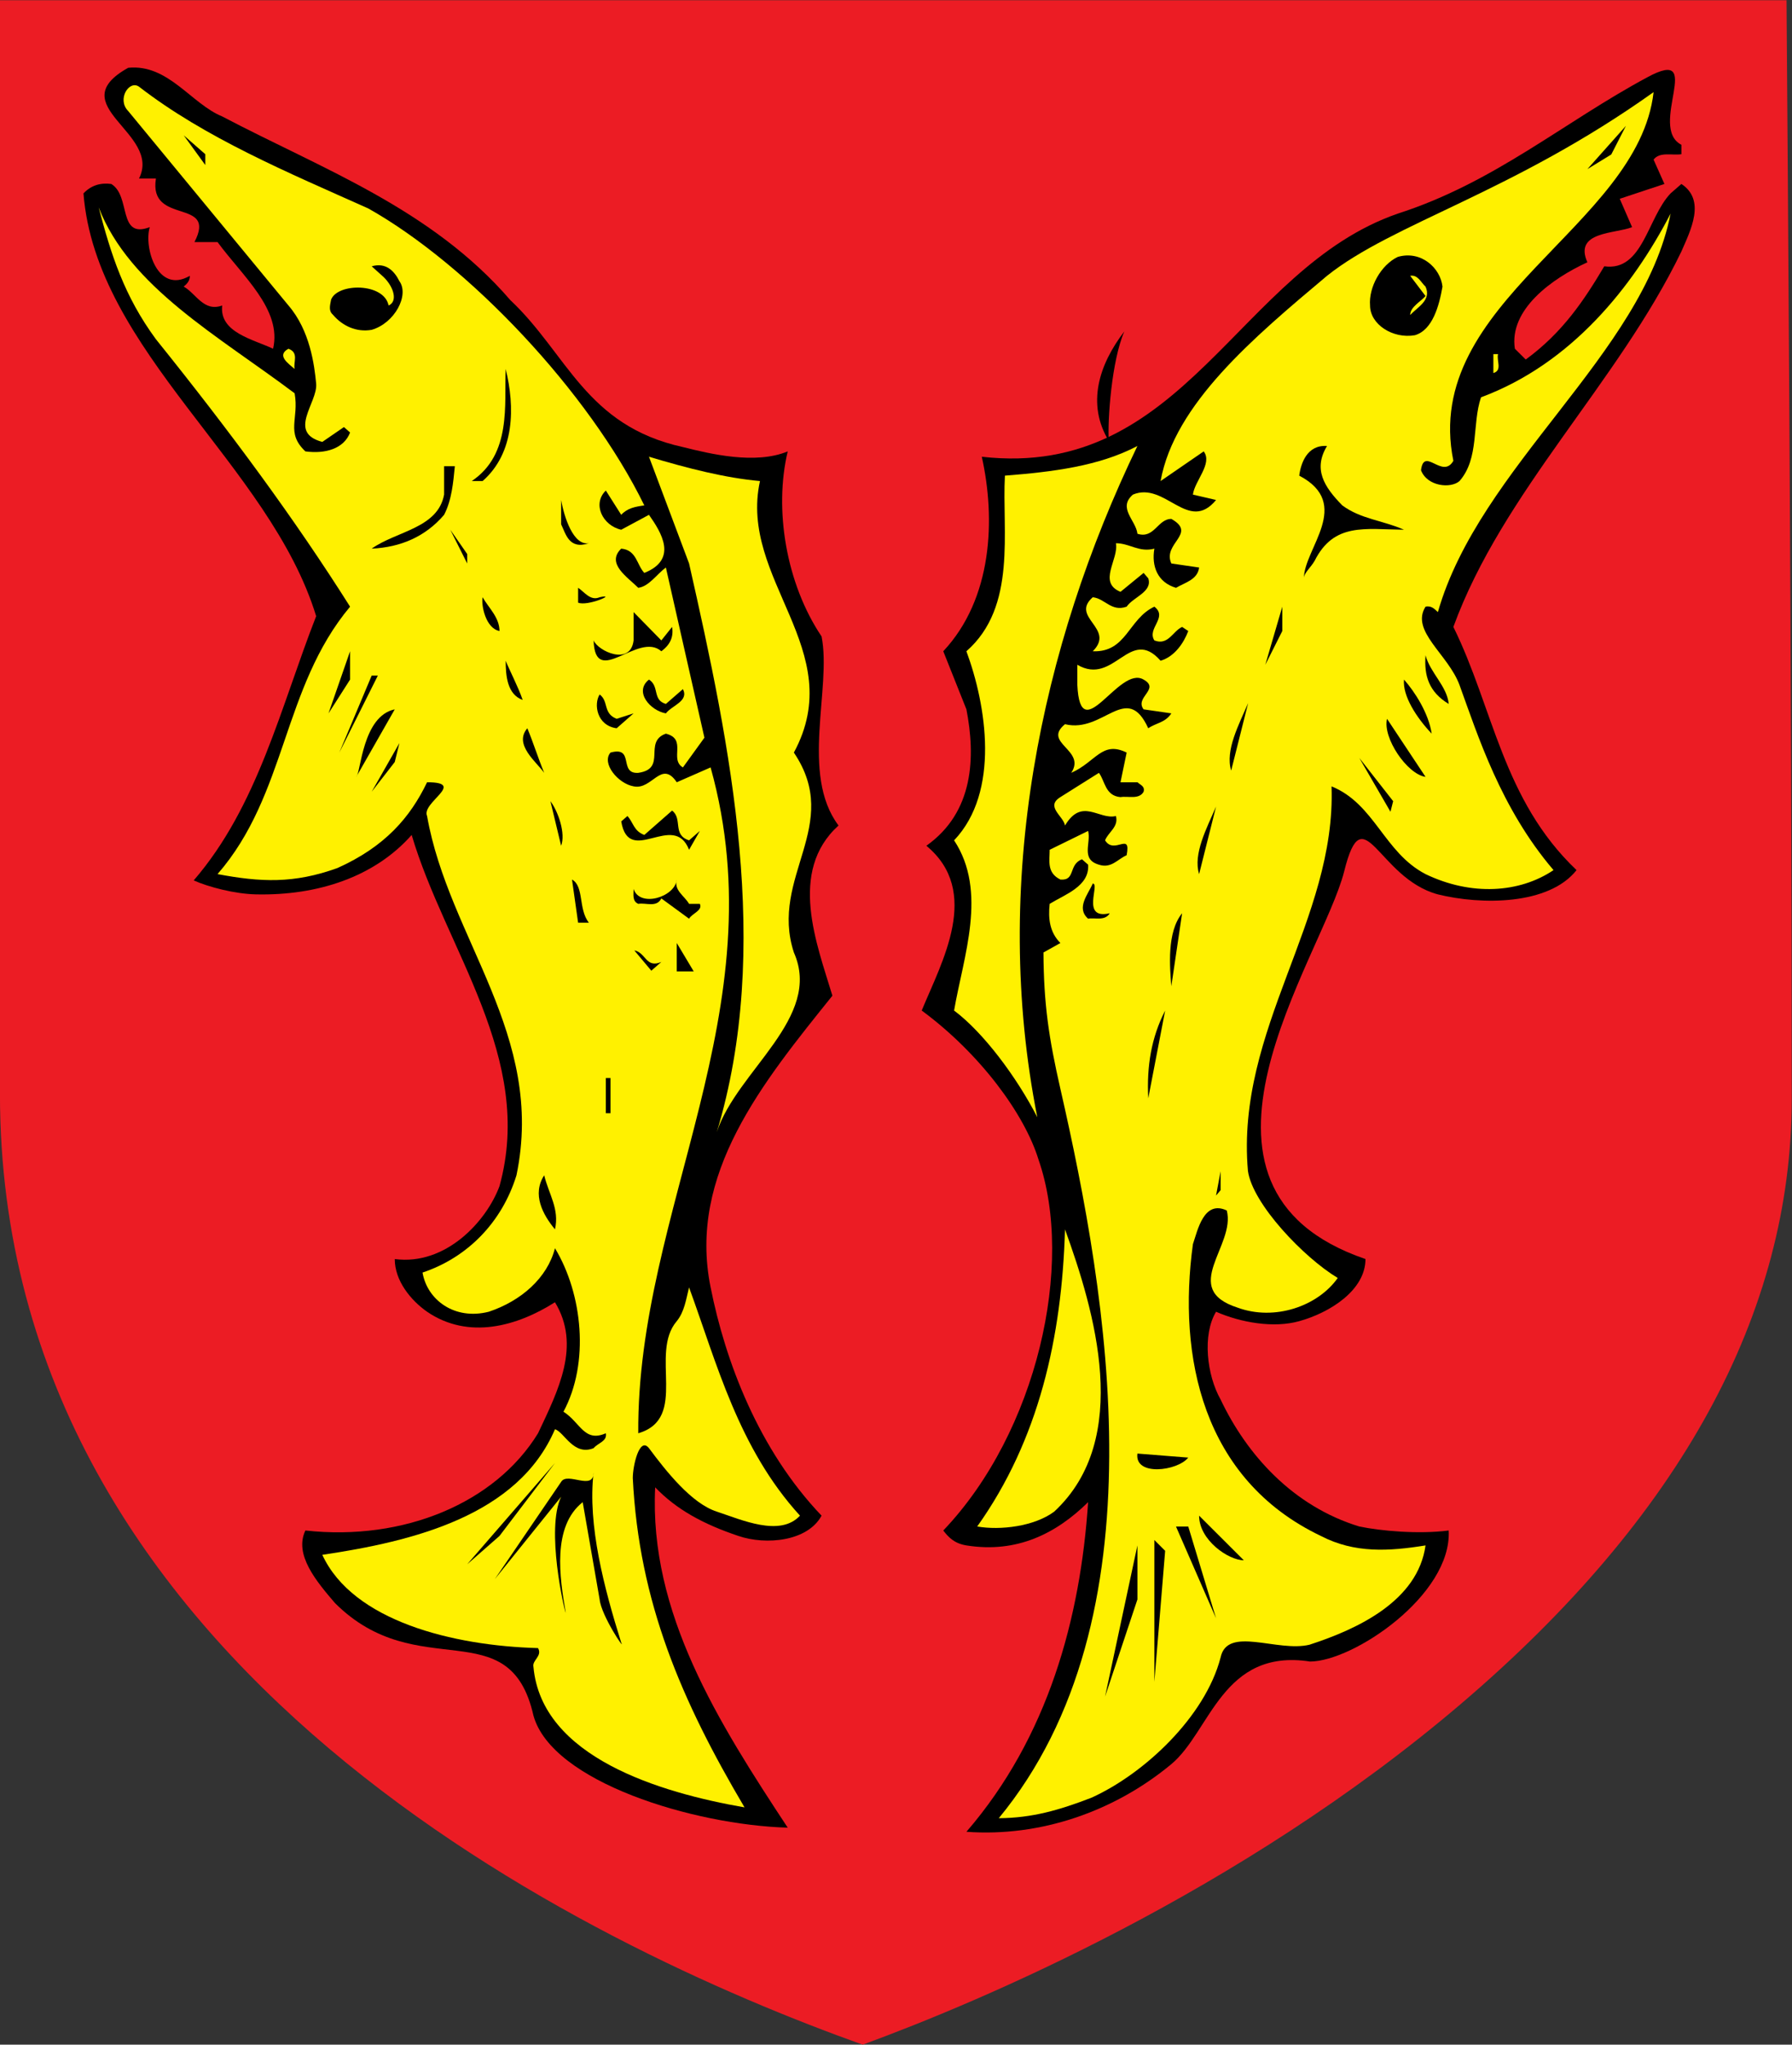<?xml version="1.0" encoding="UTF-8" standalone="no"?>
<svg
   xmlns:dc="http://purl.org/dc/elements/1.1/"
   xmlns:cc="http://creativecommons.org/ns#"
   xmlns:rdf="http://www.w3.org/1999/02/22-rdf-syntax-ns#"
   xmlns:svg="http://www.w3.org/2000/svg"
   xmlns="http://www.w3.org/2000/svg"
   xmlns:sodipodi="http://sodipodi.sourceforge.net/DTD/sodipodi-0.dtd"
   xmlns:inkscape="http://www.inkscape.org/namespaces/inkscape"
   width="158.696mm"
   height="181.011mm"
   viewBox="0 0 158.696 181.011"
   version="1.1"
   id="svg8"
   inkscape:version="1.0.1 (3bc2e813f5, 2020-09-07)"
   sodipodi:docname="admin_orbe.svg">
  <rect x="0" y="0" width="158.696" height="181.011" fill="#333333" stroke="none"/>
  <defs
     id="defs2">
    <clipPath
       clipPathUnits="userSpaceOnUse"
       id="clipPath849">
      <path
         d="M 0,155.835 H 240.945 V 0 H 0 Z"
         id="path847" />
    </clipPath>
    <clipPath
       clipPathUnits="userSpaceOnUse"
       id="clipPath1448">
      <path
         d="M 0,155.835 H 240.945 V 0 H 0 Z"
         id="path1446" />
    </clipPath>
    <clipPath
       clipPathUnits="userSpaceOnUse"
       id="clipPath1448-7">
      <path
         d="M 0,155.835 H 240.945 V 0 H 0 Z"
         id="path1446-1" />
    </clipPath>
  </defs>
  <sodipodi:namedview
     id="base"
     pagecolor="#ffffff"
     bordercolor="#666666"
     borderopacity="1.0"
     inkscape:pageopacity="0.0"
     inkscape:pageshadow="2"
     inkscape:zoom="0.49497475"
     inkscape:cx="258.30557"
     inkscape:cy="437.59643"
     inkscape:document-units="mm"
     inkscape:current-layer="layer1"
     inkscape:document-rotation="0"
     showgrid="false"
     inkscape:window-width="2560"
     inkscape:window-height="1377"
     inkscape:window-x="-8"
     inkscape:window-y="-8"
     inkscape:window-maximized="1" />
  <g
     inkscape:label="Calque 1"
     inkscape:groupmode="layer"
     id="layer1"
     transform="translate(-23.818,-60.769)">
    <g
       id="g1444"
       clip-path="url(#clipPath1448-7)"
       transform="matrix(1.32,0,0,-1.32,-3.322,254.333)"
       style="display:inline;opacity:1">
      <g
         id="g1450"
         transform="translate(140.419,146.622)">
        <path
           d="m 0,0 c 0.07,-9.649 0.349,-44.872 0.349,-73.667 0,-14.394 -7.475,-28.047 -22.198,-40.593 -14.901,-12.69 -32.312,-19.985 -40.132,-22.853 -18.272,6.535 -57.88,25.155 -57.88,63.768 V 0 Z"
           style="fill:#ec1c24;fill-opacity:1;fill-rule:nonzero;stroke:none"
           id="path1452" />
      </g>
      <g
         id="g1454"
         transform="translate(33.556,87.593)">
        <path
           d="M 0,0 C 4.308,4.983 5.839,11.654 8.216,17.72 5.118,27.87 -6.566,35.475 -7.395,46.077 c 0.52,0.545 1.142,0.725 1.864,0.632 1.342,-0.813 0.412,-3.713 2.583,-2.897 -0.413,-1.36 0.52,-4.527 2.689,-3.262 0,-0.362 -0.205,-0.545 -0.413,-0.726 0.827,-0.452 1.341,-1.721 2.584,-1.265 -0.207,-1.813 2.07,-2.264 3.413,-2.901 0.618,2.628 -2.07,4.892 -3.726,7.154 H 0.051 c 1.548,2.992 -3.099,1.089 -2.585,4.26 h -1.135 c 1.55,3.081 -5.273,4.891 -0.726,7.428 2.688,0.271 4.224,-2.416 6.307,-3.263 6.717,-3.533 14.024,-6.172 19.328,-12.316 3.826,-3.593 5.048,-8.424 11.581,-9.858 1.825,-0.456 4.857,-1.193 7.032,-0.29 -0.933,-3.893 -0.107,-8.876 2.27,-12.41 0.69,-3.456 -1.448,-9.238 1.138,-12.681 -3.408,-3.079 -1.447,-7.97 -0.411,-11.414 -4.655,-5.796 -9.72,-11.953 -8.17,-19.563 0.983,-4.939 3.202,-10.87 7.443,-15.309 -0.929,-1.722 -3.719,-1.996 -5.582,-1.36 -2.342,0.787 -4.15,1.766 -5.581,3.26 -0.416,-8.421 4.238,-15.761 8.893,-22.826 -6.308,0.184 -15.822,3.061 -17.059,7.517 -1.605,7.098 -7.754,1.997 -13.319,7.55 -1.242,1.45 -2.758,3.246 -1.982,4.863 6.617,-0.726 12.749,1.857 15.609,6.522 1.359,2.881 2.897,5.887 1.135,8.786 -2.528,-1.602 -5.788,-2.537 -8.58,-0.636 -1.1,0.77 -2.168,2.083 -2.168,3.533 3.413,-0.45 6.152,2.524 7.027,4.891 2.379,8.606 -3.614,15.854 -5.893,23.553 C 12.146,0.241 8.322,-1.028 4.185,-0.937 2.756,-0.907 0.982,-0.44 0,0"
           style="fill:#000000;fill-opacity:1;fill-rule:nonzero;stroke:none"
           id="path1456" />
      </g>
      <g
         id="g1458"
         transform="translate(111.756,44.262)">
        <path
           d="m 0,0 c -4.446,1.357 -7.544,4.801 -9.306,8.517 -0.928,1.632 -1.235,4.346 -0.305,5.886 1.655,-0.725 3.858,-1.115 5.581,-0.632 2.067,0.572 4.444,2.083 4.444,4.166 -14.058,4.801 -2.895,20.185 -1.43,25.997 1.291,5.209 2.239,-0.455 6.287,-1.54 2.931,-0.723 7.446,-0.723 9.304,1.628 -4.964,4.712 -5.58,10.872 -8.265,16.31 3.301,9.057 11.06,16.393 15.298,25.18 0.634,1.45 1.646,3.442 0,4.528 l -0.724,-0.632 c -1.558,-1.631 -1.856,-5.255 -4.45,-4.89 -1.346,-2.266 -2.788,-4.441 -5.269,-6.253 l -0.729,0.724 c -0.403,2.628 2.487,4.709 4.865,5.797 -0.928,2.083 1.86,1.902 2.999,2.357 l -0.827,1.902 2.997,0.995 -0.728,1.632 c 0.414,0.545 1.241,0.27 1.866,0.363 v 0.632 c -2.282,1.18 1.664,6.674 -2.282,4.529 C 13.745,94.205 9.065,90.133 2.583,88.051 -8.164,84.335 -11.683,70.202 -25.328,71.745 c 0.932,-4.169 0.727,-9.51 -2.584,-13.045 l 1.553,-3.896 c 0.615,-3.171 0.515,-6.885 -2.687,-9.149 3.718,-3.077 1.031,-7.791 -0.312,-11.051 3.927,-2.896 6.905,-6.957 7.836,-9.997 2.432,-7 -0.082,-18.265 -6.39,-24.876 0.333,-0.424 0.708,-0.863 1.553,-1 3.414,-0.544 6.047,0.819 8.165,2.901 -0.518,-7.788 -2.687,-15.765 -8.165,-22.107 4.963,-0.361 9.923,1.362 13.748,4.537 2.635,2.201 3.413,7.783 9.305,6.882 2.893,0 9.522,4.455 9.303,8.787 C 3.983,-0.528 1.446,-0.301 0,0"
           style="fill:#000000;fill-opacity:1;fill-rule:nonzero;stroke:none"
           id="path1460" />
      </g>
      <g
         id="g1462"
         transform="translate(29.886,140.826)">
        <path
           d="m 0,0 c 4.447,-3.441 9.989,-5.753 15.384,-8.168 6.72,-3.774 14.8,-12.304 18.517,-19.915 -0.619,-0.087 -1.133,-0.18 -1.549,-0.631 l -1.033,1.628 c -0.93,-0.903 -0.208,-2.353 1.033,-2.628 l 1.861,1 c 0.83,-1.18 1.965,-2.989 -0.312,-3.896 -0.513,0.544 -0.513,1.539 -1.549,1.627 -1.033,-0.994 0.416,-1.902 1.143,-2.626 0.718,0.091 1.234,0.906 1.853,1.361 l 2.586,-11.413 -1.443,-1.994 c -0.932,0.544 0.308,1.9 -1.143,2.264 -1.547,-0.544 0.109,-2.353 -1.853,-2.628 -1.35,-0.088 -0.213,1.813 -1.863,1.359 -0.621,-0.722 0.513,-2.083 1.55,-2.264 1.24,-0.271 1.861,1.813 2.896,0.274 l 2.271,0.995 c 4.548,-16.305 -4.961,-29.621 -4.854,-44.656 3.408,0.996 0.718,5.343 2.583,7.518 0.513,0.632 0.621,1.445 0.825,2.265 1.861,-5.074 3.307,-10.782 7.442,-15.309 -1.342,-1.451 -3.927,-0.272 -5.581,0.271 -1.689,0.542 -3.394,2.7 -4.551,4.256 -0.635,0.802 -1.085,-1.177 -1.085,-2.006 0.415,-8.33 3.276,-14.947 7.497,-22.086 -5.688,0.99 -13.611,3.368 -14.161,9.418 -0.106,0.454 0.617,0.725 0.307,1.265 -5.7,0.154 -12.42,1.813 -14.473,6.255 6.1,0.905 13.13,2.627 15.609,8.422 0.621,-0.18 1.241,-1.811 2.593,-1.268 0.302,0.362 0.924,0.457 0.819,0.999 -1.445,-0.637 -1.706,0.723 -2.842,1.446 1.756,3.263 1.291,7.885 -0.57,10.963 -0.513,-1.994 -2.269,-3.534 -4.439,-4.259 -2.315,-0.589 -4.141,0.813 -4.446,2.628 2.996,0.999 5.324,3.351 6.302,6.522 1.963,9.42 -4.546,15.854 -5.997,24.096 -0.41,0.906 2.691,2.265 0,2.265 -1.133,-2.357 -2.822,-4.32 -6.013,-5.753 -2.928,-1.057 -5.148,-0.951 -8.045,-0.407 4.654,5.345 4.344,12.501 8.892,17.936 -3.72,5.886 -7.996,11.681 -13.025,17.936 -2.121,2.88 -3.016,5.676 -3.841,8.842 2.066,-5.342 8.01,-8.604 13.146,-12.467 0.31,-1.72 -0.62,-2.63 0.722,-3.897 1.342,-0.181 2.586,0.181 2.998,1.267 l -0.412,0.365 -1.451,-0.996 c -2.375,0.631 -0.307,2.628 -0.412,3.896 -0.119,1.265 -0.415,3.578 -1.859,5.254 L -0.726,-1.632 C -1.499,-0.847 -0.659,0.465 0,0"
           style="fill:#fff100;fill-opacity:1;fill-rule:nonzero;stroke:none"
           id="path1464" />
      </g>
      <g
         id="g1466"
         transform="translate(118.066,115.734)">
        <path
           d="m 0,0 c -0.73,-1.271 -1.969,0.994 -2.171,-0.633 0.414,-1.088 1.994,-1.242 2.584,-0.725 1.342,1.539 0.827,3.802 1.442,5.617 6.098,2.262 10.197,7.455 12.719,12.32 C 12.718,7.154 1.755,-0.363 -1.039,-10.147 c -0.203,0.184 -0.416,0.452 -0.828,0.365 -1.03,-1.633 1.516,-3.187 2.28,-5.256 1.224,-3.366 2.766,-8.272 6.307,-12.412 -2.28,-1.538 -5.518,-1.747 -8.587,-0.268 -2.789,1.45 -3.41,4.709 -6.306,5.885 0.315,-8.968 -6.439,-16.271 -5.61,-25.786 0.305,-2.217 3.755,-5.823 6.026,-7.185 -1.345,-1.903 -4.239,-2.898 -6.717,-1.99 -3.927,1.263 -0.105,4.166 -0.729,6.517 -1.548,0.727 -1.96,-1.356 -2.271,-2.262 -1.031,-7.519 0.623,-15.763 8.582,-19.566 2.276,-1.181 4.579,-1.028 7.025,-0.636 -0.517,-3.711 -4.511,-5.596 -7.783,-6.659 -2.154,-0.524 -5.515,1.288 -5.966,-0.854 -1.035,-3.988 -5.149,-7.826 -8.678,-9.413 -2.154,-0.83 -3.966,-1.353 -6.204,-1.369 11.062,13.408 7.318,34.961 4.133,48.915 -0.777,3.412 -1.117,5.675 -1.136,9.147 l 1.136,0.634 c -0.72,0.725 -0.826,1.631 -0.72,2.627 1.03,0.635 2.684,1.179 2.581,2.627 l -0.414,0.362 c -0.927,-0.362 -0.41,-1.449 -1.447,-1.359 -0.929,0.453 -0.72,1.27 -0.72,1.996 l 2.581,1.265 c 0.21,-0.814 -0.518,-1.902 0.723,-2.264 0.83,-0.271 1.241,0.362 1.861,0.635 0.31,1.629 -0.826,0 -1.447,0.997 0.206,0.543 0.927,0.906 0.727,1.631 -1.141,-0.275 -2.278,1.269 -3.415,-0.636 -0.103,0.636 -1.343,1.269 -0.31,1.905 l 2.584,1.627 c 0.414,-0.545 0.414,-1.54 1.448,-1.627 0.516,0.087 1.242,-0.184 1.55,0.358 0.105,0.363 -0.208,0.456 -0.414,0.637 h -1.136 l 0.413,1.991 c -1.655,0.817 -2.067,-0.634 -3.72,-1.359 1.035,1.54 -1.967,1.996 -0.415,3.263 2.588,-0.635 4.135,2.897 5.585,-0.274 0.516,0.364 1.135,0.364 1.549,1 l -1.862,0.27 c -0.619,0.815 1.139,1.357 0,1.996 -1.657,0.993 -4.239,-4.715 -4.445,-0.366 v 1.359 c 2.482,-1.449 3.516,2.627 5.584,0.271 0.932,0.274 1.551,1.179 1.858,1.993 l -0.412,0.274 c -0.622,-0.274 -0.93,-1.269 -1.862,-0.905 -0.518,0.813 0.932,1.538 0,2.264 -1.757,-0.82 -1.86,-3.083 -4.134,-2.99 1.554,1.539 -1.549,2.264 0,3.622 0.827,-0.087 1.243,-0.997 2.274,-0.632 0.418,0.632 1.757,0.995 1.45,1.901 l -0.313,0.363 -1.55,-1.269 c -1.548,0.632 -0.107,2.176 -0.307,3.26 0.928,0 1.549,-0.634 2.58,-0.364 -0.204,-1.176 0.212,-2.264 1.452,-2.627 0.615,0.363 1.445,0.544 1.55,1.362 l -1.863,0.271 c -0.619,1.358 1.758,1.993 0,2.989 -0.927,0 -1.139,-1.359 -2.276,-0.996 -0.1,0.906 -1.343,1.721 -0.305,2.626 2.167,0.908 3.716,-2.626 5.581,-0.36 l -1.553,0.36 c 0.104,0.908 1.343,2.083 0.723,2.898 l -2.893,-1.99 c 0.932,5.161 6.203,9.6 11.167,13.767 4.419,3.532 12.437,5.57 21.909,12.318 C 12.406,15.67 -2.171,10.688 0,0"
           style="fill:#fff100;fill-opacity:1;fill-rule:nonzero;stroke:none"
           id="path1468" />
      </g>
      <g
         id="g1470"
         transform="translate(127.057,135.297)">
        <path
           d="M 0,0 2.585,2.901 1.603,0.983 Z"
           style="fill:#000000;fill-opacity:1;fill-rule:nonzero;stroke:none"
           id="path1472" />
      </g>
      <g
         id="g1474"
         transform="translate(34.334,135.57)">
        <path
           d="M 0,0 -1.45,1.995 0,0.726 Z"
           style="fill:#000000;fill-opacity:1;fill-rule:nonzero;stroke:none"
           id="path1476" />
      </g>
      <g
         id="g1478"
         transform="translate(117.336,127.416)">
        <path
           d="m 0,0 c -0.219,-1.253 -0.653,-2.913 -1.854,-3.259 -1.474,-0.258 -3.005,0.726 -3.005,1.994 -0.099,1.22 0.725,2.717 1.862,3.26 C -1.423,2.445 -0.136,1.242 0,0"
           style="fill:#000000;fill-opacity:1;fill-rule:nonzero;stroke:none"
           id="path1480" />
      </g>
      <g
         id="g1482"
         transform="translate(42.773,126.541)">
        <path
           d="M 0,0 C 0.428,1.131 3.552,1.149 3.858,-0.39 4.48,-0.12 4.223,0.83 3.53,1.513 L 2.724,2.238 C 3.653,2.506 4.223,1.963 4.585,1.239 5.255,0.301 4.272,-1.571 2.724,-2.022 1.691,-2.203 0.759,-1.752 0.139,-1.027 -0.172,-0.753 -0.087,-0.45 0,0"
           style="fill:#000000;fill-opacity:1;fill-rule:nonzero;stroke:none"
           id="path1484" />
      </g>
      <g
         id="g1486"
         transform="translate(116.199,127.416)">
        <path
           d="m 0,0 c 0.413,-0.902 -0.517,-1.357 -1.03,-1.902 0,0.545 0.726,0.907 1.03,1.271 L -1.03,0.726 C -0.517,0.818 -0.304,0.274 0,0"
           style="fill:#fff100;fill-opacity:1;fill-rule:nonzero;stroke:none"
           id="path1488" />
      </g>
      <g
         id="g1490"
         transform="translate(94.948,117.069)">
        <path
           d="M 0,0 C -1.505,2.475 -0.661,5.121 1.042,7.341 0.188,5.379 -0.091,1.366 0,0"
           style="fill:#000000;fill-opacity:1;fill-rule:nonzero;stroke:none"
           id="path1492" />
      </g>
      <g
         id="g1494"
         transform="translate(40.328,121.893)">
        <path
           d="M 0,0 C -0.415,0.362 -1.243,0.907 -0.415,1.357 0.31,1.088 -0.104,0.452 0,0"
           style="fill:#fff100;fill-opacity:1;fill-rule:nonzero;stroke:none"
           id="path1496" />
      </g>
      <g
         id="g1498"
         transform="translate(121.062,122.888)">
        <path
           d="M 0,0 C -0.108,-0.452 0.305,-1.087 -0.312,-1.269 V 0 Z"
           style="fill:#fff100;fill-opacity:1;fill-rule:nonzero;stroke:none"
           id="path1500" />
      </g>
      <g
         id="g1502"
         transform="translate(52.938,114.376)">
        <path
           d="M 0,0 H -0.729 C 1.964,1.809 1.444,5.161 1.549,7.518 2.171,4.979 2.171,1.902 0,0"
           style="fill:#000000;fill-opacity:1;fill-rule:nonzero;stroke:none"
           id="path1504" />
      </g>
      <g
         id="g1506"
         transform="translate(90.152,71.711)">
        <path
           d="M 0,0 C -3.103,15.67 0.207,31.521 6.717,45.017 4.132,43.66 1.034,43.281 -2.172,43.028 c -0.207,-3.717 0.83,-8.787 -2.584,-11.777 1.344,-3.626 2.272,-9.424 -0.826,-12.682 2.27,-3.44 0.621,-7.793 0,-11.415 C -3.619,5.688 -1.379,2.688 0,0"
           style="fill:#fff100;fill-opacity:1;fill-rule:nonzero;stroke:none"
           id="path1508" />
      </g>
      <g
         id="g1510"
         transform="translate(109.589,116.728)">
        <path
           d="M 0,0 C -0.93,-1.538 -0.226,-2.714 1.027,-3.985 2.27,-4.906 3.72,-4.98 5.166,-5.616 2.531,-5.584 0.462,-5.132 -0.83,-7.699 c -0.256,-0.45 -0.721,-0.813 -0.721,-1.176 0,1.99 3.305,4.984 -0.312,6.886 C -1.76,-1.176 -1.343,0.094 0,0"
           style="fill:#000000;fill-opacity:1;fill-rule:nonzero;stroke:none"
           id="path1512" />
      </g>
      <g
         id="g1514"
         transform="translate(71.547,114.376)">
        <path
           d="m 0,0 c -1.45,-6.616 5.993,-11.325 2.274,-18.21 3.306,-4.891 -1.655,-8.332 0,-13.405 1.949,-4.379 -3.828,-7.927 -5.171,-12.047 3.723,12.318 0.931,25.814 -1.86,38.136 l -2.69,7.157 C -4.825,0.846 -2.328,0.21 0,0"
           style="fill:#fff100;fill-opacity:1;fill-rule:nonzero;stroke:none"
           id="path1516" />
      </g>
      <g
         id="g1518"
         transform="translate(51.076,115.371)">
        <path
           d="m 0,0 c -0.107,-1.086 -0.206,-2.263 -0.721,-3.259 -1.24,-1.45 -2.894,-2.176 -4.859,-2.269 1.655,1.179 4.446,1.362 4.859,3.626 V 0 Z"
           style="fill:#000000;fill-opacity:1;fill-rule:nonzero;stroke:none"
           id="path1520" />
      </g>
      <g
         id="g1522"
         transform="translate(60.07,110.207)">
        <path
           d="M 0,0 C -1.343,-0.452 -1.551,0.636 -1.864,1.269 V 2.901 C -1.656,1.725 -1.036,-0.181 0,0"
           style="fill:#000000;fill-opacity:1;fill-rule:nonzero;stroke:none"
           id="path1524" />
      </g>
      <g
         id="g1526"
         transform="translate(51.904,108.849)">
        <path
           d="M 0,0 -1.134,2.263 0,0.634 Z"
           style="fill:#000000;fill-opacity:1;fill-rule:nonzero;stroke:none"
           id="path1528" />
      </g>
      <g
         id="g1530"
         transform="translate(60.79,106.584)">
        <path
           d="M 0,0 C 1.241,0.274 -0.82,-0.632 -1.444,-0.362 V 0.633 C -1.03,0.364 -0.619,-0.271 0,0"
           style="fill:#000000;fill-opacity:1;fill-rule:nonzero;stroke:none"
           id="path1532" />
      </g>
      <g
         id="g1534"
         transform="translate(54.071,104.319)">
        <path
           d="M 0,0 C -0.925,0.181 -1.237,1.719 -1.133,2.264 -0.717,1.539 0,0.907 0,0"
           style="fill:#000000;fill-opacity:1;fill-rule:nonzero;stroke:none"
           id="path1536" />
      </g>
      <g
         id="g1538"
         transform="translate(105.449,102.055)">
        <path
           d="M 0,0 1.14,3.896 V 2.264 Z"
           style="fill:#000000;fill-opacity:1;fill-rule:nonzero;stroke:none"
           id="path1540" />
      </g>
      <g
         id="g1542"
         transform="translate(65.65,104.593)">
        <path
           d="m 0,0 c 0.108,-0.638 -0.102,-1.179 -0.72,-1.631 -1.549,1.357 -4.446,-2.539 -4.544,0.726 0.303,-0.726 2.475,-1.726 2.682,0 v 1.899 l 1.862,-1.899 z"
           style="fill:#000000;fill-opacity:1;fill-rule:nonzero;stroke:none"
           id="path1544" />
      </g>
      <g
         id="g1546"
         transform="translate(42.6,98.796)">
        <path
           d="m 0,0 1.447,4.166 v -1.9 z"
           style="fill:#000000;fill-opacity:1;fill-rule:nonzero;stroke:none"
           id="path1548" />
      </g>
      <g
         id="g1550"
         transform="translate(117.753,99.428)">
        <path
           d="M 0,0 C -1.341,0.814 -1.656,1.902 -1.554,3.261 -1.241,2.084 -0.103,1.178 0,0"
           style="fill:#000000;fill-opacity:1;fill-rule:nonzero;stroke:none"
           id="path1552" />
      </g>
      <g
         id="g1554"
         transform="translate(55.627,99.697)">
        <path
           d="M 0,0 C -1.04,0.365 -1.14,1.632 -1.14,2.629 -0.93,2.084 -0.313,0.908 0,0"
           style="fill:#000000;fill-opacity:1;fill-rule:nonzero;stroke:none"
           id="path1556" />
      </g>
      <g
         id="g1558"
         transform="translate(43.325,96.165)">
        <path
           d="M 0,0 2.171,5.164 H 2.585 Z"
           style="fill:#000000;fill-opacity:1;fill-rule:nonzero;stroke:none"
           id="path1560" />
      </g>
      <g
         id="g1562"
         transform="translate(65.234,99.428)">
        <path
           d="M 0,0 1.143,0.995 C 1.556,0.183 0.416,-0.091 0,-0.632 -1.031,-0.455 -2.166,0.814 -1.134,1.634 -0.411,1.178 -0.925,0.27 0,0"
           style="fill:#000000;fill-opacity:1;fill-rule:nonzero;stroke:none"
           id="path1564" />
      </g>
      <g
         id="g1566"
         transform="translate(116.611,97.435)">
        <path
           d="M 0,0 C -1.03,1.088 -1.96,2.538 -1.857,3.627 -1.13,2.807 -0.2,1.361 0,0"
           style="fill:#000000;fill-opacity:1;fill-rule:nonzero;stroke:none"
           id="path1568" />
      </g>
      <g
         id="g1570"
         transform="translate(61.931,98.43)">
        <path
           d="M 0,0 1.137,0.366 0,-0.633 C -1.347,-0.451 -1.545,0.998 -1.141,1.632 -0.519,1.181 -0.934,0.366 0,0"
           style="fill:#000000;fill-opacity:1;fill-rule:nonzero;stroke:none"
           id="path1572" />
      </g>
      <g
         id="g1574"
         transform="translate(44.463,94.537)">
        <path
           d="M 0,0 C 0.306,0.27 0.411,4.078 2.581,4.528 Z"
           style="fill:#000000;fill-opacity:1;fill-rule:nonzero;stroke:none"
           id="path1576" />
      </g>
      <g
         id="g1578"
         transform="translate(116.199,94.537)">
        <path
           d="M 0,0 C -1.242,0.181 -2.89,2.628 -2.583,3.893 Z"
           style="fill:#000000;fill-opacity:1;fill-rule:nonzero;stroke:none"
           id="path1580" />
      </g>
      <g
         id="g1582"
         transform="translate(57.07,94.807)">
        <path
           d="M 0,0 C -0.511,0.726 -2.068,1.902 -1.131,2.99 -0.72,1.996 -0.413,1 0,0"
           style="fill:#000000;fill-opacity:1;fill-rule:nonzero;stroke:none"
           id="path1584" />
      </g>
      <g
         id="g1586"
         transform="translate(45.496,93.538)">
        <path
           d="M 0,0 1.861,3.265 1.548,1.995 Z"
           style="fill:#000000;fill-opacity:1;fill-rule:nonzero;stroke:none"
           id="path1588" />
      </g>
      <g
         id="g1590"
         transform="translate(113.846,92.198)">
        <path
           d="m 0,0 -2.09,3.608 2.271,-2.9 z"
           style="fill:#000000;fill-opacity:1;fill-rule:nonzero;stroke:none"
           id="path1592" />
      </g>
      <g
         id="g1594"
         transform="translate(58.206,89.916)">
        <path
           d="M 0,0 -0.717,2.99 C -0.188,2.281 0.313,0.814 0,0"
           style="fill:#000000;fill-opacity:1;fill-rule:nonzero;stroke:none"
           id="path1596" />
      </g>
      <g
         id="g1598"
         transform="translate(101.008,88.016)">
        <path
           d="M 0,0 C -0.416,1.356 0.514,3.082 1.137,4.528 Z"
           style="fill:#000000;fill-opacity:1;fill-rule:nonzero;stroke:none"
           id="path1600" />
      </g>
      <g
         id="g1602"
         transform="translate(103.159,94.96)">
        <path
           d="M 0,0 C -0.414,1.357 0.519,3.078 1.14,4.529 Z"
           style="fill:#000000;fill-opacity:1;fill-rule:nonzero;stroke:none"
           id="path1604" />
      </g>
      <g
         id="g1606"
         transform="translate(66.79,90.28)">
        <path
           d="M 0,0 0.723,0.632 0,-0.633 c -1.031,2.628 -4.033,-1.18 -4.551,1.902 l 0.416,0.362 C -3.721,1.176 -3.721,0.632 -3.002,0.362 -2.378,0.906 -1.556,1.631 -1.14,1.995 -0.413,1.45 -1.14,0.362 0,0"
           style="fill:#000000;fill-opacity:1;fill-rule:nonzero;stroke:none"
           id="path1608" />
      </g>
      <g
         id="g1610"
         transform="translate(60.07,84.757)">
        <path
           d="m 0,0 h -0.724 l -0.41,2.894 C -0.31,2.443 -0.724,0.901 0,0"
           style="fill:#000000;fill-opacity:1;fill-rule:nonzero;stroke:none"
           id="path1612" />
      </g>
      <g
         id="g1614"
         transform="translate(66.79,86.021)">
        <path
           d="M 0,0 H 0.723 C 0.93,-0.452 0.206,-0.631 0,-0.997 L -1.86,0.364 C -2.174,-0.271 -2.897,0.093 -3.408,0 -3.825,0.18 -3.721,0.635 -3.721,0.998 -3.31,-0.271 -0.931,0.454 -0.826,1.63 -1.031,0.906 -0.313,0.543 0,0"
           style="fill:#000000;fill-opacity:1;fill-rule:nonzero;stroke:none"
           id="path1616" />
      </g>
      <g
         id="g1618"
         transform="translate(95.011,85.39)">
        <path
           d="m 0,0 c -0.312,-0.545 -1.033,-0.275 -1.449,-0.365 -0.824,0.726 0,1.631 0.31,2.357 C -0.62,1.992 -1.967,-0.457 0,0"
           style="fill:#000000;fill-opacity:1;fill-rule:nonzero;stroke:none"
           id="path1620" />
      </g>
      <g
         id="g1622"
         transform="translate(99.144,80.497)">
        <path
           d="M 0,0 C -0.1,1.269 -0.314,3.623 0.723,4.893 Z"
           style="fill:#000000;fill-opacity:1;fill-rule:nonzero;stroke:none"
           id="path1624" />
      </g>
      <g
         id="g1626"
         transform="translate(65.964,81.492)">
        <path
           d="M 0,0 V 1.902 L 1.137,0 Z"
           style="fill:#000000;fill-opacity:1;fill-rule:nonzero;stroke:none"
           id="path1628" />
      </g>
      <g
         id="g1630"
         transform="translate(64.93,82.126)">
        <path
           d="M 0,0 -0.672,-0.589 -1.813,0.772 C -1.037,0.634 -1.037,-0.453 0,0"
           style="fill:#000000;fill-opacity:1;fill-rule:nonzero;stroke:none"
           id="path1632" />
      </g>
      <g
         id="g1634"
         transform="translate(97.596,72.978)">
        <path
           d="M 0,0 C -0.108,2.173 0.206,4.073 1.134,5.887 Z"
           style="fill:#000000;fill-opacity:1;fill-rule:nonzero;stroke:none"
           id="path1636" />
      </g>
      <path
         d="m 61.206,74.339 h 0.313 v -2.36 h -0.313 z"
         style="fill:#000000;fill-opacity:1;fill-rule:nonzero;stroke:none"
         id="path1638" />
      <g
         id="g1640"
         transform="translate(102.144,66.457)">
        <path
           d="M 0,0 0.306,1.628 V 0.362 Z"
           style="fill:#000000;fill-opacity:1;fill-rule:nonzero;stroke:none"
           id="path1642" />
      </g>
      <g
         id="g1644"
         transform="translate(57.793,64.191)">
        <path
           d="M 0,0 C -0.826,0.997 -1.549,2.353 -0.723,3.623 -0.413,2.353 0.313,1.358 0,0"
           style="fill:#000000;fill-opacity:1;fill-rule:nonzero;stroke:none"
           id="path1646" />
      </g>
      <g
         id="g1648"
         transform="translate(91.288,45.26)">
        <path
           d="M 0,0 C -1.343,-0.998 -3.62,-1.267 -5.167,-0.998 -1.036,4.8 0.516,11.685 0.723,18.932 2.69,13.497 5.276,4.893 0,0"
           style="fill:#fff100;fill-opacity:1;fill-rule:nonzero;stroke:none"
           id="path1650" />
      </g>
      <g
         id="g1652"
         transform="translate(100.28,48.883)">
        <path
           d="M 0,0 C -0.72,-0.906 -3.617,-1.271 -3.411,0.27 Z"
           style="fill:#000000;fill-opacity:1;fill-rule:nonzero;stroke:none"
           id="path1654" />
      </g>
      <g
         id="g1656"
         transform="translate(51.904,41.727)">
        <path
           d="M 0,0 5.889,6.793 2.167,1.901 Z"
           style="fill:#000000;fill-opacity:1;fill-rule:nonzero;stroke:none"
           id="path1658" />
      </g>
      <g
         id="g1660"
         transform="translate(62.238,36.471)">
        <path
           d="M 0,0 C 0.312,-0.631 -1.341,1.812 -1.448,2.899 L -2.584,9.423 C -4.651,7.791 -4.133,4.35 -3.72,1.997 -3.824,2.176 -5.065,7.61 -4.033,9.785 l -4.446,-5.523 4.446,6.519 c 0.416,0.708 2.18,-0.633 2.18,0.635 C -2.269,7.884 -1.136,3.625 0,0"
           style="fill:#000000;fill-opacity:1;fill-rule:nonzero;stroke:none"
           id="path1662" />
      </g>
      <g
         id="g1664"
         transform="translate(104.006,41.997)">
        <path
           d="M 0,0 C -1.036,0 -2.998,1.358 -2.998,2.991 Z"
           style="fill:#000000;fill-opacity:1;fill-rule:nonzero;stroke:none"
           id="path1666" />
      </g>
      <g
         id="g1668"
         transform="translate(102.144,38.105)">
        <path
           d="m 0,0 -2.687,6.156 h 0.823 z"
           style="fill:#000000;fill-opacity:1;fill-rule:nonzero;stroke:none"
           id="path1670" />
      </g>
      <g
         id="g1672"
         transform="translate(98.006,33.844)">
        <path
           d="M 0,0 V 9.512 L 0.724,8.786 Z"
           style="fill:#000000;fill-opacity:1;fill-rule:nonzero;stroke:none"
           id="path1674" />
      </g>
      <g
         id="g1676"
         transform="translate(94.699,32.853)">
        <path
           d="M 0,0 2.17,10.14 V 6.517 Z"
           style="fill:#000000;fill-opacity:1;fill-rule:nonzero;stroke:none"
           id="path1678" />
      </g>
    </g>
  </g>
</svg>
